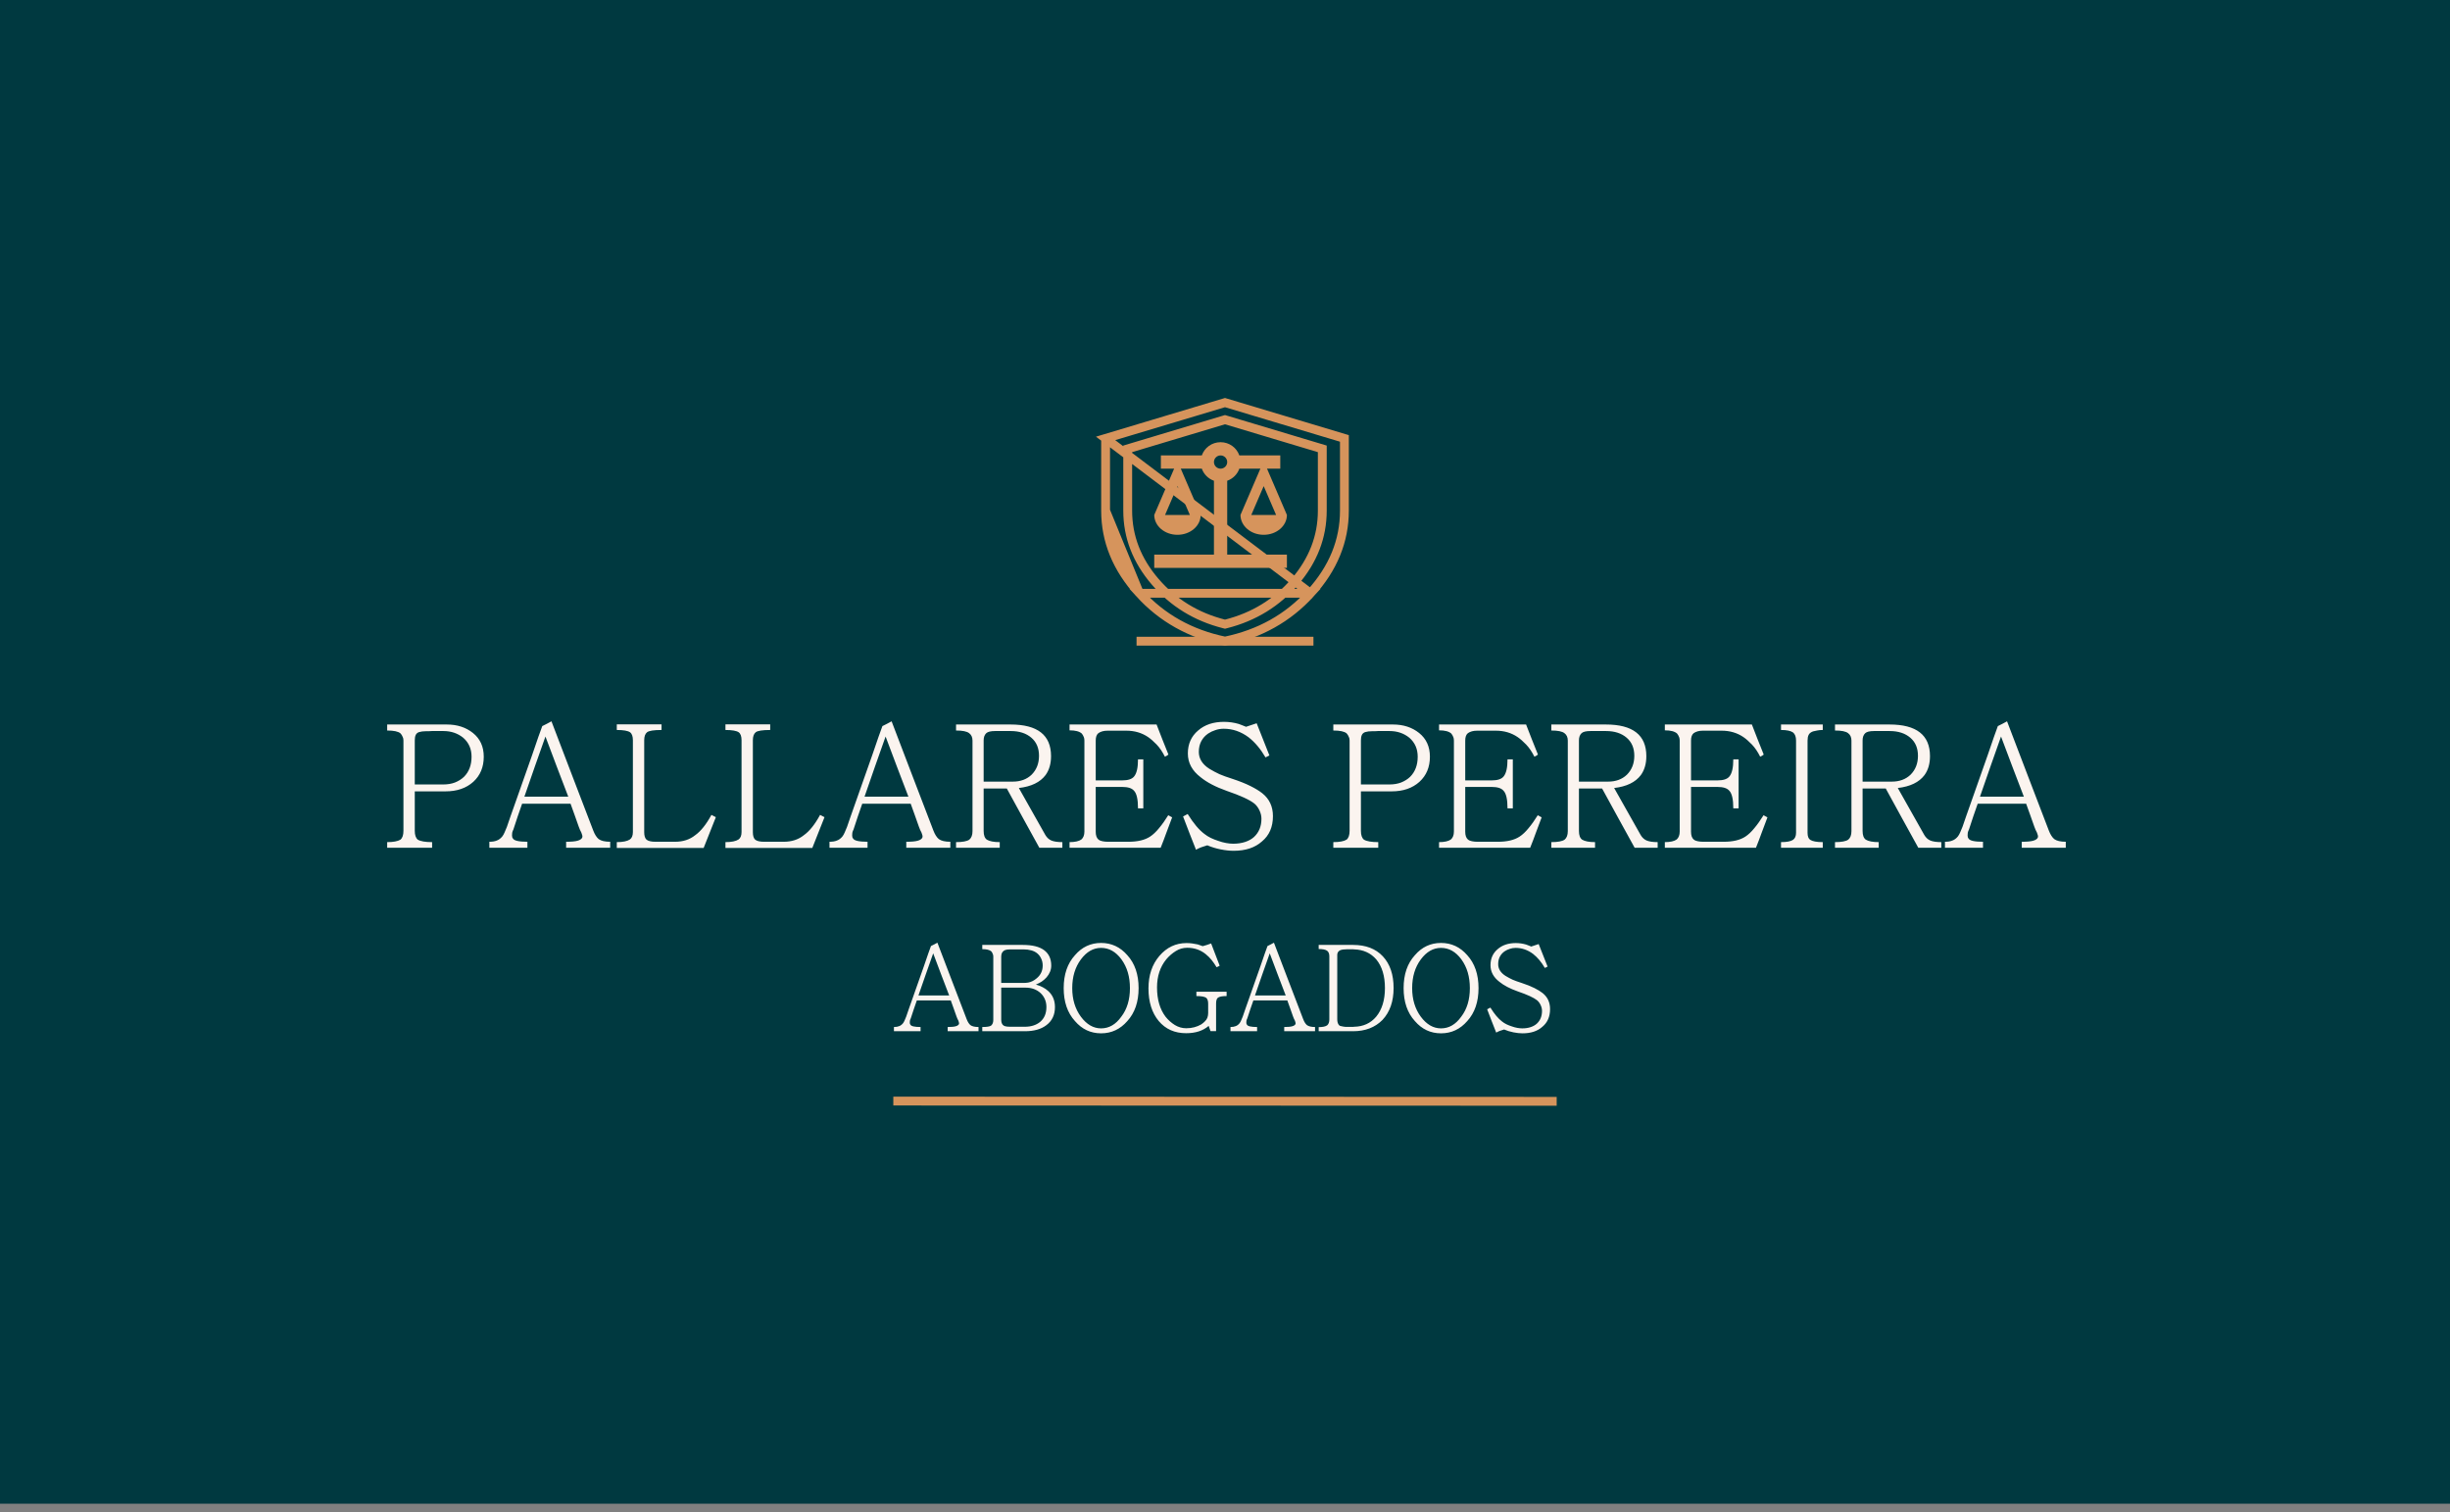 <svg width="277" height="171" viewBox="0 0 277 171" fill="none" xmlns="http://www.w3.org/2000/svg">
<rect x="0" y="0" width="277" height="171" fill="#808080" stroke="none"/>
<rect width="277" height="170.027" fill="#003940"/>
<line x1="128.5" y1="72.5" x2="148.5" y2="72.5" stroke="#D6945C"/>
<path d="M128.83 67.081L128.83 67.081C131.372 69.879 134.589 71.683 138.5 72.49C142.411 71.683 145.628 69.879 148.171 67.081L128.83 67.081ZM128.83 67.081C126.264 64.257 125 61.149 125 57.74M128.83 67.081L125 57.74M125 57.74V49.572M125 57.74V49.572M125 49.572L138.5 45.522L152 49.572V57.74C152 61.149 150.736 64.257 148.171 67.081L125 49.572ZM138.377 70.545L138.5 70.576L138.623 70.545C141.753 69.75 144.352 68.156 146.404 65.766C148.459 63.373 149.5 60.693 149.5 57.74V51.125V50.753L149.144 50.646L138.644 47.496L138.5 47.453L138.356 47.496L127.856 50.646L127.5 50.753V51.125V57.74C127.5 60.693 128.541 63.373 130.596 65.766C132.648 68.156 135.247 69.75 138.377 70.545Z" fill="#003940" stroke="#D6945C"/>
<path d="M138.75 54.36C139.387 54.136 139.898 53.627 140.122 52.992H142.5L140.25 58.227C140.25 59.469 141.427 60.471 142.875 60.471C144.323 60.471 145.5 59.469 145.5 58.227L143.25 52.992H144.75V51.496H140.122C139.815 50.621 138.983 50 138 50C137.017 50 136.185 50.621 135.878 51.496H131.25V52.992H132.75L130.5 58.227C130.5 59.469 131.678 60.471 133.125 60.471C134.572 60.471 135.75 59.469 135.75 58.227L133.5 52.992H135.878C136.102 53.627 136.613 54.136 137.25 54.36V62.715H130.5V64.21H145.5V62.715H138.75V54.36ZM144.278 58.227H141.472L142.875 54.966L144.278 58.227ZM134.528 58.227H131.723L133.125 54.966L134.528 58.227ZM138 52.992C137.588 52.992 137.25 52.655 137.25 52.244C137.25 51.832 137.588 51.496 138 51.496C138.412 51.496 138.75 51.832 138.75 52.244C138.75 52.655 138.412 52.992 138 52.992Z" fill="#D6945C"/>
<path d="M54.694 85.56C54.694 86.733 54.301 87.68 53.514 88.4C52.715 89.12 51.668 89.48 50.374 89.48H46.895V93.94C46.895 94.42 47.008 94.753 47.234 94.94C47.541 95.127 48.081 95.22 48.855 95.22V95.86H43.775V95.22C44.468 95.22 44.968 95.127 45.275 94.94C45.501 94.753 45.614 94.42 45.614 93.94V83.74C45.614 83.567 45.588 83.433 45.535 83.34C45.468 83.167 45.381 83.027 45.275 82.92C45.021 82.707 44.521 82.6 43.775 82.6V81.92H50.514C51.688 81.92 52.675 82.24 53.474 82.88C54.288 83.533 54.694 84.427 54.694 85.56ZM53.315 85.56C53.315 84.68 53.001 83.967 52.374 83.42C51.748 82.913 51.001 82.66 50.135 82.66H48.815C48.708 82.66 48.594 82.667 48.474 82.68C48.368 82.68 48.261 82.68 48.154 82.68C47.861 82.68 47.601 82.713 47.374 82.78C47.188 82.847 47.061 82.96 46.995 83.12C46.928 83.267 46.895 83.467 46.895 83.72V88.7H50.114C50.608 88.7 51.048 88.627 51.434 88.48C51.834 88.32 52.175 88.107 52.455 87.84C53.028 87.267 53.315 86.507 53.315 85.56ZM68.989 95.86H64.008V95.18C64.609 95.18 65.042 95.14 65.308 95.06C65.588 94.98 65.762 94.86 65.829 94.7C65.842 94.687 65.849 94.647 65.849 94.58C65.849 94.513 65.835 94.447 65.808 94.38C65.782 94.3 65.755 94.22 65.728 94.14C65.675 94.033 65.622 93.927 65.569 93.82C65.528 93.7 65.482 93.58 65.428 93.46C65.282 93.02 65.129 92.587 64.969 92.16C64.808 91.733 64.655 91.307 64.508 90.88H59.029C58.868 91.36 58.702 91.84 58.529 92.32C58.368 92.8 58.209 93.287 58.048 93.78C57.982 93.913 57.935 94.04 57.908 94.16C57.895 94.267 57.889 94.367 57.889 94.46C57.889 94.62 57.922 94.733 57.989 94.8C58.108 95.053 58.655 95.18 59.629 95.18V95.86H55.328V95.18C55.675 95.18 55.955 95.133 56.169 95.04C56.395 94.96 56.602 94.807 56.788 94.58C56.882 94.46 56.968 94.307 57.048 94.12C57.129 93.933 57.215 93.727 57.309 93.5C57.389 93.273 57.529 92.867 57.728 92.28C57.942 91.693 58.182 91.013 58.449 90.24C58.715 89.467 59.002 88.653 59.309 87.8C59.615 86.947 59.902 86.133 60.169 85.36C60.435 84.587 60.669 83.907 60.868 83.32C61.082 82.733 61.228 82.327 61.309 82.1C61.482 82.007 61.655 81.92 61.828 81.84C62.002 81.747 62.175 81.653 62.349 81.56C63.148 83.64 63.935 85.7 64.709 87.74C65.482 89.767 66.269 91.82 67.069 93.9C67.242 94.353 67.448 94.68 67.689 94.88C67.969 95.08 68.402 95.18 68.989 95.18V95.86ZM64.249 90.08C63.822 88.947 63.389 87.813 62.949 86.68C62.522 85.547 62.095 84.413 61.669 83.28C61.269 84.413 60.868 85.547 60.468 86.68C60.082 87.813 59.688 88.947 59.288 90.08H64.249ZM80.935 92.4L79.555 95.88H69.735V95.22C70.415 95.22 70.909 95.12 71.215 94.92C71.442 94.76 71.555 94.48 71.555 94.08V83.7C71.555 83.26 71.449 82.96 71.235 82.8C70.982 82.627 70.482 82.54 69.735 82.54V81.9H74.795V82.54C73.915 82.54 73.369 82.627 73.155 82.8C72.942 82.973 72.835 83.273 72.835 83.7V94.1C72.835 94.5 72.922 94.78 73.095 94.94C73.295 95.1 73.629 95.18 74.095 95.18H76.315C77.222 95.18 77.982 94.933 78.595 94.44C79.235 93.987 79.849 93.22 80.435 92.14L80.935 92.4ZM93.22 92.4L91.84 95.88H82.02V95.22C82.7 95.22 83.194 95.12 83.5 94.92C83.727 94.76 83.84 94.48 83.84 94.08V83.7C83.84 83.26 83.734 82.96 83.52 82.8C83.267 82.627 82.767 82.54 82.02 82.54V81.9H87.08V82.54C86.2 82.54 85.654 82.627 85.44 82.8C85.227 82.973 85.12 83.273 85.12 83.7V94.1C85.12 94.5 85.207 94.78 85.38 94.94C85.58 95.1 85.914 95.18 86.38 95.18H88.6C89.507 95.18 90.267 94.933 90.88 94.44C91.52 93.987 92.134 93.22 92.72 92.14L93.22 92.4ZM107.446 95.86H102.466V95.18C103.066 95.18 103.499 95.14 103.766 95.06C104.046 94.98 104.219 94.86 104.286 94.7C104.299 94.687 104.306 94.647 104.306 94.58C104.306 94.513 104.292 94.447 104.266 94.38C104.239 94.3 104.212 94.22 104.186 94.14C104.132 94.033 104.079 93.927 104.026 93.82C103.986 93.7 103.939 93.58 103.886 93.46C103.739 93.02 103.586 92.587 103.426 92.16C103.266 91.733 103.112 91.307 102.966 90.88H97.486C97.326 91.36 97.159 91.84 96.986 92.32C96.826 92.8 96.665 93.287 96.505 93.78C96.439 93.913 96.392 94.04 96.365 94.16C96.352 94.267 96.346 94.367 96.346 94.46C96.346 94.62 96.379 94.733 96.445 94.8C96.566 95.053 97.112 95.18 98.085 95.18V95.86H93.785V95.18C94.132 95.18 94.412 95.133 94.626 95.04C94.852 94.96 95.059 94.807 95.246 94.58C95.339 94.46 95.425 94.307 95.505 94.12C95.585 93.933 95.672 93.727 95.766 93.5C95.846 93.273 95.986 92.867 96.186 92.28C96.399 91.693 96.639 91.013 96.906 90.24C97.172 89.467 97.459 88.653 97.766 87.8C98.072 86.947 98.359 86.133 98.626 85.36C98.892 84.587 99.126 83.907 99.326 83.32C99.539 82.733 99.686 82.327 99.766 82.1C99.939 82.007 100.112 81.92 100.286 81.84C100.459 81.747 100.632 81.653 100.806 81.56C101.606 83.64 102.392 85.7 103.166 87.74C103.939 89.767 104.726 91.82 105.526 93.9C105.699 94.353 105.906 94.68 106.146 94.88C106.426 95.08 106.859 95.18 107.446 95.18V95.86ZM102.706 90.08C102.279 88.947 101.846 87.813 101.406 86.68C100.979 85.547 100.552 84.413 100.126 83.28C99.725 84.413 99.326 85.547 98.925 86.68C98.539 87.813 98.145 88.947 97.746 90.08H102.706ZM120.112 95.86H117.512C116.899 94.727 116.286 93.613 115.672 92.52C115.059 91.413 114.446 90.293 113.832 89.16H111.212V93.96C111.212 94.44 111.332 94.767 111.572 94.94C111.879 95.127 112.366 95.22 113.032 95.22V95.86H108.092V95.22C108.826 95.22 109.326 95.127 109.592 94.94C109.832 94.74 109.952 94.42 109.952 93.98V83.74C109.952 83.367 109.826 83.087 109.572 82.9C109.319 82.7 108.826 82.6 108.092 82.6V81.92H114.252C117.306 81.92 118.832 83.113 118.832 85.5C118.832 86.353 118.626 87.067 118.212 87.64C117.599 88.453 116.592 88.94 115.192 89.1C115.699 89.993 116.199 90.88 116.692 91.76C117.186 92.64 117.686 93.527 118.192 94.42C118.366 94.713 118.592 94.92 118.872 95.04C119.166 95.16 119.579 95.22 120.112 95.22V95.86ZM117.472 85.46C117.472 84.593 117.186 83.913 116.612 83.42C116.026 82.913 115.246 82.66 114.272 82.66H112.512C112.019 82.66 111.686 82.74 111.512 82.9C111.312 83.087 111.212 83.36 111.212 83.72V88.38H114.512C115.379 88.38 116.086 88.12 116.632 87.6C117.192 87.04 117.472 86.327 117.472 85.46ZM132.084 92.18C132.15 92.22 132.224 92.26 132.304 92.3C132.384 92.34 132.457 92.38 132.524 92.42C132.297 93.02 132.077 93.607 131.864 94.18C131.664 94.74 131.45 95.3 131.224 95.86H120.924V95.22C121.537 95.22 121.984 95.12 122.264 94.92C122.49 94.72 122.604 94.42 122.604 94.02V83.74C122.604 83.593 122.584 83.467 122.544 83.36C122.477 83.187 122.397 83.047 122.304 82.94C122.037 82.7 121.577 82.58 120.924 82.58V81.92H130.764C130.99 82.493 131.21 83.06 131.424 83.62C131.65 84.18 131.877 84.747 132.104 85.32C132.037 85.36 131.97 85.407 131.904 85.46C131.837 85.5 131.77 85.533 131.704 85.56C131.424 85 131.11 84.54 130.764 84.18C130.417 83.82 130.097 83.54 129.804 83.34C129.097 82.86 128.277 82.62 127.344 82.62H125.224C124.797 82.62 124.45 82.713 124.184 82.9C123.984 83.06 123.884 83.34 123.884 83.74V88.24H126.884C127.524 88.24 127.964 88.1 128.204 87.82C128.51 87.473 128.664 86.82 128.664 85.86H129.264V91.4H128.664C128.664 90.373 128.51 89.707 128.204 89.4C127.964 89.12 127.524 88.98 126.884 88.98H123.884V94.04C123.884 94.453 123.984 94.747 124.184 94.92C124.317 95.027 124.47 95.093 124.644 95.12C124.83 95.16 125.037 95.18 125.264 95.18H127.564C128.617 95.18 129.437 94.987 130.024 94.6C130.37 94.373 130.71 94.053 131.044 93.64C131.39 93.227 131.737 92.74 132.084 92.18ZM143.92 92.28C143.92 93.507 143.506 94.46 142.68 95.14C141.893 95.847 140.826 96.2 139.48 96.2C139.026 96.2 138.533 96.147 138 96.04C137.466 95.933 136.966 95.78 136.5 95.58C136.273 95.647 136.046 95.72 135.82 95.8C135.606 95.88 135.406 95.973 135.22 96.08C134.98 95.44 134.733 94.813 134.48 94.2C134.24 93.587 134 92.96 133.76 92.32C133.853 92.267 133.94 92.22 134.02 92.18C134.1 92.127 134.186 92.08 134.28 92.04C134.933 93.093 135.566 93.847 136.18 94.3C136.38 94.46 136.613 94.607 136.88 94.74C137.16 94.873 137.446 94.987 137.74 95.08C138.033 95.187 138.326 95.267 138.62 95.32C138.913 95.373 139.18 95.4 139.42 95.4C139.926 95.4 140.38 95.333 140.78 95.2C141.18 95.067 141.513 94.88 141.78 94.64C142.34 94.12 142.62 93.433 142.62 92.58C142.62 92.26 142.546 91.947 142.4 91.64C142.253 91.32 142.06 91.06 141.82 90.86C141.286 90.433 140.24 89.953 138.68 89.42C137.44 88.98 136.46 88.467 135.74 87.88C134.78 87.147 134.3 86.253 134.3 85.2C134.3 84.12 134.686 83.253 135.46 82.6C136.206 81.947 137.18 81.62 138.38 81.62C138.953 81.62 139.513 81.7 140.06 81.86C140.206 81.913 140.346 81.967 140.48 82.02C140.626 82.073 140.76 82.127 140.88 82.18L142.08 81.78C142.32 82.393 142.56 83 142.8 83.6C143.04 84.2 143.28 84.807 143.52 85.42C143.373 85.487 143.226 85.56 143.08 85.64C142.52 84.68 141.88 83.92 141.16 83.36C140.293 82.72 139.36 82.4 138.36 82.4C138.013 82.4 137.693 82.453 137.4 82.56C137.106 82.653 136.84 82.78 136.6 82.94C136.266 83.167 136.006 83.453 135.82 83.8C135.633 84.147 135.54 84.553 135.54 85.02C135.54 85.78 135.933 86.413 136.72 86.92C137.12 87.16 137.506 87.367 137.88 87.54C138.253 87.7 138.733 87.873 139.32 88.06C140.133 88.327 140.82 88.6 141.38 88.88C141.94 89.16 142.386 89.433 142.72 89.7C143.52 90.34 143.92 91.2 143.92 92.28ZM161.667 85.56C161.667 86.733 161.274 87.68 160.487 88.4C159.687 89.12 158.64 89.48 157.347 89.48H153.867V93.94C153.867 94.42 153.98 94.753 154.207 94.94C154.514 95.127 155.054 95.22 155.827 95.22V95.86H150.747V95.22C151.44 95.22 151.94 95.127 152.247 94.94C152.474 94.753 152.587 94.42 152.587 93.94V83.74C152.587 83.567 152.56 83.433 152.507 83.34C152.44 83.167 152.354 83.027 152.247 82.92C151.994 82.707 151.494 82.6 150.747 82.6V81.92H157.487C158.66 81.92 159.647 82.24 160.447 82.88C161.26 83.533 161.667 84.427 161.667 85.56ZM160.287 85.56C160.287 84.68 159.974 83.967 159.347 83.42C158.72 82.913 157.974 82.66 157.107 82.66H155.787C155.68 82.66 155.567 82.667 155.447 82.68C155.34 82.68 155.234 82.68 155.127 82.68C154.834 82.68 154.574 82.713 154.347 82.78C154.16 82.847 154.034 82.96 153.967 83.12C153.9 83.267 153.867 83.467 153.867 83.72V88.7H157.087C157.58 88.7 158.02 88.627 158.407 88.48C158.807 88.32 159.147 88.107 159.427 87.84C160 87.267 160.287 86.507 160.287 85.56ZM173.861 92.18C173.928 92.22 174.001 92.26 174.081 92.3C174.161 92.34 174.235 92.38 174.301 92.42C174.075 93.02 173.855 93.607 173.641 94.18C173.441 94.74 173.228 95.3 173.001 95.86H162.701V95.22C163.315 95.22 163.761 95.12 164.041 94.92C164.268 94.72 164.381 94.42 164.381 94.02V83.74C164.381 83.593 164.361 83.467 164.321 83.36C164.255 83.187 164.175 83.047 164.081 82.94C163.815 82.7 163.355 82.58 162.701 82.58V81.92H172.541C172.768 82.493 172.988 83.06 173.201 83.62C173.428 84.18 173.655 84.747 173.881 85.32C173.815 85.36 173.748 85.407 173.681 85.46C173.615 85.5 173.548 85.533 173.481 85.56C173.201 85 172.888 84.54 172.541 84.18C172.195 83.82 171.875 83.54 171.581 83.34C170.875 82.86 170.055 82.62 169.121 82.62H167.001C166.575 82.62 166.228 82.713 165.961 82.9C165.761 83.06 165.661 83.34 165.661 83.74V88.24H168.661C169.301 88.24 169.741 88.1 169.981 87.82C170.288 87.473 170.441 86.82 170.441 85.86H171.041V91.4H170.441C170.441 90.373 170.288 89.707 169.981 89.4C169.741 89.12 169.301 88.98 168.661 88.98H165.661V94.04C165.661 94.453 165.761 94.747 165.961 94.92C166.095 95.027 166.248 95.093 166.421 95.12C166.608 95.16 166.815 95.18 167.041 95.18H169.341C170.395 95.18 171.215 94.987 171.801 94.6C172.148 94.373 172.488 94.053 172.821 93.64C173.168 93.227 173.515 92.74 173.861 92.18ZM187.417 95.86H184.817C184.204 94.727 183.59 93.613 182.977 92.52C182.364 91.413 181.75 90.293 181.137 89.16H178.517V93.96C178.517 94.44 178.637 94.767 178.877 94.94C179.184 95.127 179.67 95.22 180.337 95.22V95.86H175.397V95.22C176.13 95.22 176.63 95.127 176.897 94.94C177.137 94.74 177.257 94.42 177.257 93.98V83.74C177.257 83.367 177.13 83.087 176.877 82.9C176.624 82.7 176.13 82.6 175.397 82.6V81.92H181.557C184.61 81.92 186.137 83.113 186.137 85.5C186.137 86.353 185.93 87.067 185.517 87.64C184.904 88.453 183.897 88.94 182.497 89.1C183.004 89.993 183.504 90.88 183.997 91.76C184.49 92.64 184.99 93.527 185.497 94.42C185.67 94.713 185.897 94.92 186.177 95.04C186.47 95.16 186.884 95.22 187.417 95.22V95.86ZM184.777 85.46C184.777 84.593 184.49 83.913 183.917 83.42C183.33 82.913 182.55 82.66 181.577 82.66H179.817C179.324 82.66 178.99 82.74 178.817 82.9C178.617 83.087 178.517 83.36 178.517 83.72V88.38H181.817C182.684 88.38 183.39 88.12 183.937 87.6C184.497 87.04 184.777 86.327 184.777 85.46ZM199.389 92.18C199.455 92.22 199.529 92.26 199.609 92.3C199.689 92.34 199.762 92.38 199.829 92.42C199.602 93.02 199.382 93.607 199.169 94.18C198.969 94.74 198.755 95.3 198.529 95.86H188.229V95.22C188.842 95.22 189.289 95.12 189.569 94.92C189.795 94.72 189.909 94.42 189.909 94.02V83.74C189.909 83.593 189.889 83.467 189.849 83.36C189.782 83.187 189.702 83.047 189.609 82.94C189.342 82.7 188.882 82.58 188.229 82.58V81.92H198.069C198.295 82.493 198.515 83.06 198.729 83.62C198.955 84.18 199.182 84.747 199.409 85.32C199.342 85.36 199.275 85.407 199.209 85.46C199.142 85.5 199.075 85.533 199.009 85.56C198.729 85 198.415 84.54 198.069 84.18C197.722 83.82 197.402 83.54 197.109 83.34C196.402 82.86 195.582 82.62 194.649 82.62H192.529C192.102 82.62 191.755 82.713 191.489 82.9C191.289 83.06 191.189 83.34 191.189 83.74V88.24H194.189C194.829 88.24 195.269 88.1 195.509 87.82C195.815 87.473 195.969 86.82 195.969 85.86H196.569V91.4H195.969C195.969 90.373 195.815 89.707 195.509 89.4C195.269 89.12 194.829 88.98 194.189 88.98H191.189V94.04C191.189 94.453 191.289 94.747 191.489 94.92C191.622 95.027 191.775 95.093 191.949 95.12C192.135 95.16 192.342 95.18 192.569 95.18H194.869C195.922 95.18 196.742 94.987 197.329 94.6C197.675 94.373 198.015 94.053 198.349 93.64C198.695 93.227 199.042 92.74 199.389 92.18ZM206.084 95.86H201.364V95.22C202.018 95.22 202.471 95.133 202.724 94.96C202.951 94.8 203.064 94.533 203.064 94.16V83.74C203.064 83.313 202.951 83.007 202.724 82.82C202.458 82.633 202.004 82.54 201.364 82.54V81.92H206.084V82.54C205.844 82.54 205.631 82.56 205.444 82.6C205.271 82.627 205.118 82.66 204.984 82.7C204.731 82.793 204.564 82.927 204.484 83.1C204.404 83.26 204.364 83.473 204.364 83.74V94.16C204.364 94.56 204.464 94.827 204.664 94.96C204.931 95.133 205.404 95.22 206.084 95.22V95.86ZM219.487 95.86H216.887C216.274 94.727 215.661 93.613 215.047 92.52C214.434 91.413 213.821 90.293 213.207 89.16H210.587V93.96C210.587 94.44 210.707 94.767 210.947 94.94C211.254 95.127 211.741 95.22 212.407 95.22V95.86H207.467V95.22C208.201 95.22 208.701 95.127 208.967 94.94C209.207 94.74 209.327 94.42 209.327 93.98V83.74C209.327 83.367 209.201 83.087 208.947 82.9C208.694 82.7 208.201 82.6 207.467 82.6V81.92H213.627C216.681 81.92 218.207 83.113 218.207 85.5C218.207 86.353 218.001 87.067 217.587 87.64C216.974 88.453 215.967 88.94 214.567 89.1C215.074 89.993 215.574 90.88 216.067 91.76C216.561 92.64 217.061 93.527 217.567 94.42C217.741 94.713 217.967 94.92 218.247 95.04C218.541 95.16 218.954 95.22 219.487 95.22V95.86ZM216.847 85.46C216.847 84.593 216.561 83.913 215.987 83.42C215.401 82.913 214.621 82.66 213.647 82.66H211.887C211.394 82.66 211.061 82.74 210.887 82.9C210.687 83.087 210.587 83.36 210.587 83.72V88.38H213.887C214.754 88.38 215.461 88.12 216.007 87.6C216.567 87.04 216.847 86.327 216.847 85.46ZM233.559 95.86H228.579V95.18C229.179 95.18 229.612 95.14 229.879 95.06C230.159 94.98 230.332 94.86 230.399 94.7C230.412 94.687 230.419 94.647 230.419 94.58C230.419 94.513 230.405 94.447 230.379 94.38C230.352 94.3 230.325 94.22 230.299 94.14C230.245 94.033 230.192 93.927 230.139 93.82C230.099 93.7 230.052 93.58 229.999 93.46C229.852 93.02 229.699 92.587 229.539 92.16C229.379 91.733 229.225 91.307 229.079 90.88H223.599C223.439 91.36 223.272 91.84 223.099 92.32C222.939 92.8 222.779 93.287 222.619 93.78C222.552 93.913 222.505 94.04 222.479 94.16C222.465 94.267 222.459 94.367 222.459 94.46C222.459 94.62 222.492 94.733 222.559 94.8C222.679 95.053 223.225 95.18 224.199 95.18V95.86H219.899V95.18C220.245 95.18 220.525 95.133 220.739 95.04C220.965 94.96 221.172 94.807 221.359 94.58C221.452 94.46 221.539 94.307 221.619 94.12C221.699 93.933 221.785 93.727 221.879 93.5C221.959 93.273 222.099 92.867 222.299 92.28C222.512 91.693 222.752 91.013 223.019 90.24C223.285 89.467 223.572 88.653 223.879 87.8C224.185 86.947 224.472 86.133 224.739 85.36C225.005 84.587 225.239 83.907 225.439 83.32C225.652 82.733 225.799 82.327 225.879 82.1C226.052 82.007 226.225 81.92 226.399 81.84C226.572 81.747 226.745 81.653 226.919 81.56C227.719 83.64 228.505 85.7 229.279 87.74C230.052 89.767 230.839 91.82 231.639 93.9C231.812 94.353 232.019 94.68 232.259 94.88C232.539 95.08 232.972 95.18 233.559 95.18V95.86ZM228.819 90.08C228.392 88.947 227.959 87.813 227.519 86.68C227.092 85.547 226.665 84.413 226.239 83.28C225.839 84.413 225.439 85.547 225.039 86.68C224.652 87.813 224.259 88.947 223.859 90.08H228.819Z" fill="#FBF4EF"/>
<path d="M110.632 116.602H107.146V116.126C107.566 116.126 107.869 116.098 108.056 116.042C108.252 115.986 108.373 115.902 108.42 115.79C108.429 115.781 108.434 115.753 108.434 115.706C108.434 115.659 108.425 115.613 108.406 115.566C108.387 115.51 108.369 115.454 108.35 115.398C108.313 115.323 108.275 115.249 108.238 115.174C108.21 115.09 108.177 115.006 108.14 114.922C108.037 114.614 107.93 114.311 107.818 114.012C107.706 113.713 107.599 113.415 107.496 113.116H103.66C103.548 113.452 103.431 113.788 103.31 114.124C103.198 114.46 103.086 114.801 102.974 115.146C102.927 115.239 102.895 115.328 102.876 115.412C102.867 115.487 102.862 115.557 102.862 115.622C102.862 115.734 102.885 115.813 102.932 115.86C103.016 116.037 103.399 116.126 104.08 116.126V116.602H101.07V116.126C101.313 116.126 101.509 116.093 101.658 116.028C101.817 115.972 101.961 115.865 102.092 115.706C102.157 115.622 102.218 115.515 102.274 115.384C102.33 115.253 102.391 115.109 102.456 114.95C102.512 114.791 102.61 114.507 102.75 114.096C102.899 113.685 103.067 113.209 103.254 112.668C103.441 112.127 103.641 111.557 103.856 110.96C104.071 110.363 104.271 109.793 104.458 109.252C104.645 108.711 104.808 108.235 104.948 107.824C105.097 107.413 105.2 107.129 105.256 106.97C105.377 106.905 105.499 106.844 105.62 106.788C105.741 106.723 105.863 106.657 105.984 106.592C106.544 108.048 107.095 109.49 107.636 110.918C108.177 112.337 108.728 113.774 109.288 115.23C109.409 115.547 109.554 115.776 109.722 115.916C109.918 116.056 110.221 116.126 110.632 116.126V116.602ZM107.314 112.556C107.015 111.763 106.712 110.969 106.404 110.176C106.105 109.383 105.807 108.589 105.508 107.796C105.228 108.589 104.948 109.383 104.668 110.176C104.397 110.969 104.122 111.763 103.842 112.556H107.314ZM119.275 113.872C119.275 114.749 118.953 115.431 118.309 115.916C117.711 116.373 116.904 116.602 115.887 116.602H111.057V116.126C111.561 116.126 111.892 116.075 112.051 115.972C112.219 115.823 112.303 115.613 112.303 115.342V108.16C112.303 108.039 112.284 107.945 112.247 107.88C112.209 107.759 112.153 107.656 112.079 107.572C111.883 107.404 111.542 107.32 111.057 107.32V106.844H115.649C116.713 106.844 117.511 107.04 118.043 107.432C118.584 107.833 118.855 108.417 118.855 109.182C118.855 109.658 118.677 110.101 118.323 110.512C118.164 110.689 117.982 110.848 117.777 110.988C117.581 111.119 117.361 111.231 117.119 111.324C117.697 111.492 118.159 111.735 118.505 112.052C119.018 112.509 119.275 113.116 119.275 113.872ZM117.889 109.168C117.889 108.888 117.833 108.631 117.721 108.398C117.618 108.165 117.473 107.969 117.287 107.81C117.1 107.651 116.871 107.535 116.601 107.46C116.33 107.385 116.036 107.348 115.719 107.348H114.207C113.964 107.348 113.768 107.376 113.619 107.432C113.339 107.563 113.199 107.801 113.199 108.146V111.142H115.733C115.91 111.142 116.083 111.128 116.251 111.1C116.596 111.035 116.913 110.876 117.203 110.624C117.66 110.251 117.889 109.765 117.889 109.168ZM118.309 113.872C118.309 113.247 118.094 112.724 117.665 112.304C117.217 111.884 116.643 111.674 115.943 111.674H113.199V115.328C113.199 115.692 113.334 115.925 113.605 116.028C113.745 116.075 113.945 116.098 114.207 116.098H115.859C116.568 116.098 117.147 115.916 117.595 115.552C118.071 115.151 118.309 114.591 118.309 113.872ZM128.732 111.73C128.732 113.279 128.307 114.521 127.458 115.454C126.655 116.378 125.666 116.84 124.49 116.84C123.314 116.84 122.329 116.378 121.536 115.454C120.687 114.521 120.262 113.279 120.262 111.73C120.262 110.181 120.687 108.939 121.536 108.006C122.329 107.082 123.314 106.62 124.49 106.62C125.666 106.62 126.655 107.082 127.458 108.006C128.307 108.939 128.732 110.181 128.732 111.73ZM127.752 111.73C127.752 111.086 127.673 110.493 127.514 109.952C127.355 109.411 127.113 108.916 126.786 108.468C126.151 107.609 125.386 107.18 124.49 107.18C123.613 107.18 122.852 107.614 122.208 108.482C121.555 109.359 121.228 110.442 121.228 111.73C121.228 112.999 121.555 114.077 122.208 114.964C122.861 115.841 123.622 116.28 124.49 116.28C125.386 116.28 126.147 115.841 126.772 114.964C127.425 114.115 127.752 113.037 127.752 111.73ZM138.682 112.626C138.178 112.626 137.847 112.691 137.688 112.822C137.557 112.934 137.492 113.153 137.492 113.48V116.588H136.862L136.652 116C136.017 116.551 135.168 116.826 134.104 116.826C132.816 116.826 131.785 116.369 131.01 115.454C130.235 114.521 129.848 113.289 129.848 111.758C129.848 110.274 130.259 109.051 131.08 108.09C131.911 107.119 132.933 106.634 134.146 106.634C134.37 106.634 134.585 106.648 134.79 106.676C135.005 106.704 135.215 106.741 135.42 106.788C135.523 106.825 135.616 106.858 135.7 106.886C135.793 106.914 135.887 106.947 135.98 106.984C136.139 106.937 136.297 106.891 136.456 106.844C136.615 106.788 136.773 106.732 136.932 106.676L137.898 109.196C137.842 109.233 137.781 109.266 137.716 109.294C137.66 109.313 137.604 109.336 137.548 109.364C137.371 109.065 137.184 108.795 136.988 108.552C136.792 108.309 136.573 108.09 136.33 107.894C135.733 107.409 135.033 107.166 134.23 107.166C133.754 107.166 133.32 107.292 132.928 107.544C132.536 107.787 132.181 108.095 131.864 108.468C131.164 109.327 130.814 110.386 130.814 111.646C130.814 113.009 131.136 114.115 131.78 114.964C132.079 115.337 132.429 115.65 132.83 115.902C133.231 116.145 133.661 116.266 134.118 116.266C134.445 116.266 134.748 116.229 135.028 116.154C135.308 116.079 135.569 115.972 135.812 115.832C135.989 115.711 136.134 115.589 136.246 115.468C136.367 115.347 136.456 115.211 136.512 115.062C136.568 114.894 136.596 114.726 136.596 114.558V113.494C136.596 113.167 136.521 112.943 136.372 112.822C136.185 112.691 135.817 112.626 135.266 112.626V112.136H138.682V112.626ZM148.681 116.602H145.195V116.126C145.615 116.126 145.918 116.098 146.105 116.042C146.301 115.986 146.422 115.902 146.469 115.79C146.478 115.781 146.483 115.753 146.483 115.706C146.483 115.659 146.473 115.613 146.455 115.566C146.436 115.51 146.417 115.454 146.399 115.398C146.361 115.323 146.324 115.249 146.287 115.174C146.259 115.09 146.226 115.006 146.189 114.922C146.086 114.614 145.979 114.311 145.867 114.012C145.755 113.713 145.647 113.415 145.545 113.116H141.709C141.597 113.452 141.48 113.788 141.359 114.124C141.247 114.46 141.135 114.801 141.023 115.146C140.976 115.239 140.943 115.328 140.925 115.412C140.915 115.487 140.911 115.557 140.911 115.622C140.911 115.734 140.934 115.813 140.981 115.86C141.065 116.037 141.447 116.126 142.129 116.126V116.602H139.119V116.126C139.361 116.126 139.557 116.093 139.707 116.028C139.865 115.972 140.01 115.865 140.141 115.706C140.206 115.622 140.267 115.515 140.323 115.384C140.379 115.253 140.439 115.109 140.505 114.95C140.561 114.791 140.659 114.507 140.799 114.096C140.948 113.685 141.116 113.209 141.303 112.668C141.489 112.127 141.69 111.557 141.905 110.96C142.119 110.363 142.32 109.793 142.507 109.252C142.693 108.711 142.857 108.235 142.997 107.824C143.146 107.413 143.249 107.129 143.305 106.97C143.426 106.905 143.547 106.844 143.669 106.788C143.79 106.723 143.911 106.657 144.033 106.592C144.593 108.048 145.143 109.49 145.685 110.918C146.226 112.337 146.777 113.774 147.337 115.23C147.458 115.547 147.603 115.776 147.771 115.916C147.967 116.056 148.27 116.126 148.681 116.126V116.602ZM145.363 112.556C145.064 111.763 144.761 110.969 144.453 110.176C144.154 109.383 143.855 108.589 143.557 107.796C143.277 108.589 142.997 109.383 142.717 110.176C142.446 110.969 142.171 111.763 141.891 112.556H145.363ZM157.562 111.716C157.562 113.228 157.142 114.432 156.302 115.328C155.462 116.177 154.356 116.602 152.984 116.602H149.092V116.14C149.549 116.14 149.871 116.07 150.058 115.93C150.216 115.79 150.296 115.571 150.296 115.272V108.118C150.296 107.838 150.212 107.633 150.044 107.502C149.857 107.371 149.54 107.306 149.092 107.306V106.844H152.984C154.421 106.844 155.541 107.273 156.344 108.132C157.156 109 157.562 110.195 157.562 111.716ZM156.582 111.716C156.582 110.353 156.255 109.275 155.602 108.482C154.967 107.754 154.132 107.376 153.096 107.348C153.058 107.339 153.021 107.334 152.984 107.334C152.946 107.334 152.904 107.334 152.858 107.334H152.368C152.33 107.334 152.293 107.334 152.256 107.334C152.218 107.334 152.181 107.339 152.144 107.348C151.78 107.348 151.528 107.409 151.388 107.53C151.257 107.642 151.192 107.791 151.192 107.978V115.258C151.192 115.538 151.257 115.757 151.388 115.916C151.425 115.953 151.467 115.981 151.514 116C151.57 116.009 151.63 116.023 151.696 116.042C151.761 116.061 151.831 116.075 151.906 116.084C151.98 116.093 152.06 116.103 152.144 116.112H152.858C152.904 116.112 152.946 116.112 152.984 116.112C153.021 116.112 153.058 116.107 153.096 116.098C154.132 116.079 154.962 115.701 155.588 114.964C156.25 114.161 156.582 113.079 156.582 111.716ZM167.164 111.73C167.164 113.279 166.739 114.521 165.89 115.454C165.087 116.378 164.098 116.84 162.922 116.84C161.746 116.84 160.761 116.378 159.968 115.454C159.118 114.521 158.694 113.279 158.694 111.73C158.694 110.181 159.118 108.939 159.968 108.006C160.761 107.082 161.746 106.62 162.922 106.62C164.098 106.62 165.087 107.082 165.89 108.006C166.739 108.939 167.164 110.181 167.164 111.73ZM166.184 111.73C166.184 111.086 166.104 110.493 165.946 109.952C165.787 109.411 165.544 108.916 165.218 108.468C164.583 107.609 163.818 107.18 162.922 107.18C162.044 107.18 161.284 107.614 160.64 108.482C159.986 109.359 159.66 110.442 159.66 111.73C159.66 112.999 159.986 114.077 160.64 114.964C161.293 115.841 162.054 116.28 162.922 116.28C163.818 116.28 164.578 115.841 165.204 114.964C165.857 114.115 166.184 113.037 166.184 111.73ZM175.252 114.096C175.252 114.955 174.962 115.622 174.384 116.098C173.833 116.593 173.086 116.84 172.144 116.84C171.826 116.84 171.481 116.803 171.108 116.728C170.734 116.653 170.384 116.546 170.058 116.406C169.899 116.453 169.74 116.504 169.582 116.56C169.432 116.616 169.292 116.681 169.162 116.756C168.994 116.308 168.821 115.869 168.644 115.44C168.476 115.011 168.308 114.572 168.14 114.124C168.205 114.087 168.266 114.054 168.322 114.026C168.378 113.989 168.438 113.956 168.504 113.928C168.961 114.665 169.404 115.193 169.834 115.51C169.974 115.622 170.137 115.725 170.324 115.818C170.52 115.911 170.72 115.991 170.926 116.056C171.131 116.131 171.336 116.187 171.542 116.224C171.747 116.261 171.934 116.28 172.102 116.28C172.456 116.28 172.774 116.233 173.054 116.14C173.334 116.047 173.567 115.916 173.754 115.748C174.146 115.384 174.342 114.903 174.342 114.306C174.342 114.082 174.29 113.863 174.188 113.648C174.085 113.424 173.95 113.242 173.782 113.102C173.408 112.803 172.676 112.467 171.584 112.094C170.716 111.786 170.03 111.427 169.526 111.016C168.854 110.503 168.518 109.877 168.518 109.14C168.518 108.384 168.788 107.777 169.33 107.32C169.852 106.863 170.534 106.634 171.374 106.634C171.775 106.634 172.167 106.69 172.55 106.802C172.652 106.839 172.75 106.877 172.844 106.914C172.946 106.951 173.04 106.989 173.124 107.026L173.964 106.746C174.132 107.175 174.3 107.6 174.468 108.02C174.636 108.44 174.804 108.865 174.972 109.294C174.869 109.341 174.766 109.392 174.664 109.448C174.272 108.776 173.824 108.244 173.32 107.852C172.713 107.404 172.06 107.18 171.36 107.18C171.117 107.18 170.893 107.217 170.688 107.292C170.482 107.357 170.296 107.446 170.128 107.558C169.894 107.717 169.712 107.917 169.582 108.16C169.451 108.403 169.386 108.687 169.386 109.014C169.386 109.546 169.661 109.989 170.212 110.344C170.492 110.512 170.762 110.657 171.024 110.778C171.285 110.89 171.621 111.011 172.032 111.142C172.601 111.329 173.082 111.52 173.474 111.716C173.866 111.912 174.178 112.103 174.412 112.29C174.972 112.738 175.252 113.34 175.252 114.096Z" fill="#FBF4EF"/>
<line x1="101" y1="124.5" x2="176" y2="124.527" stroke="#D6945C"/>
</svg>
